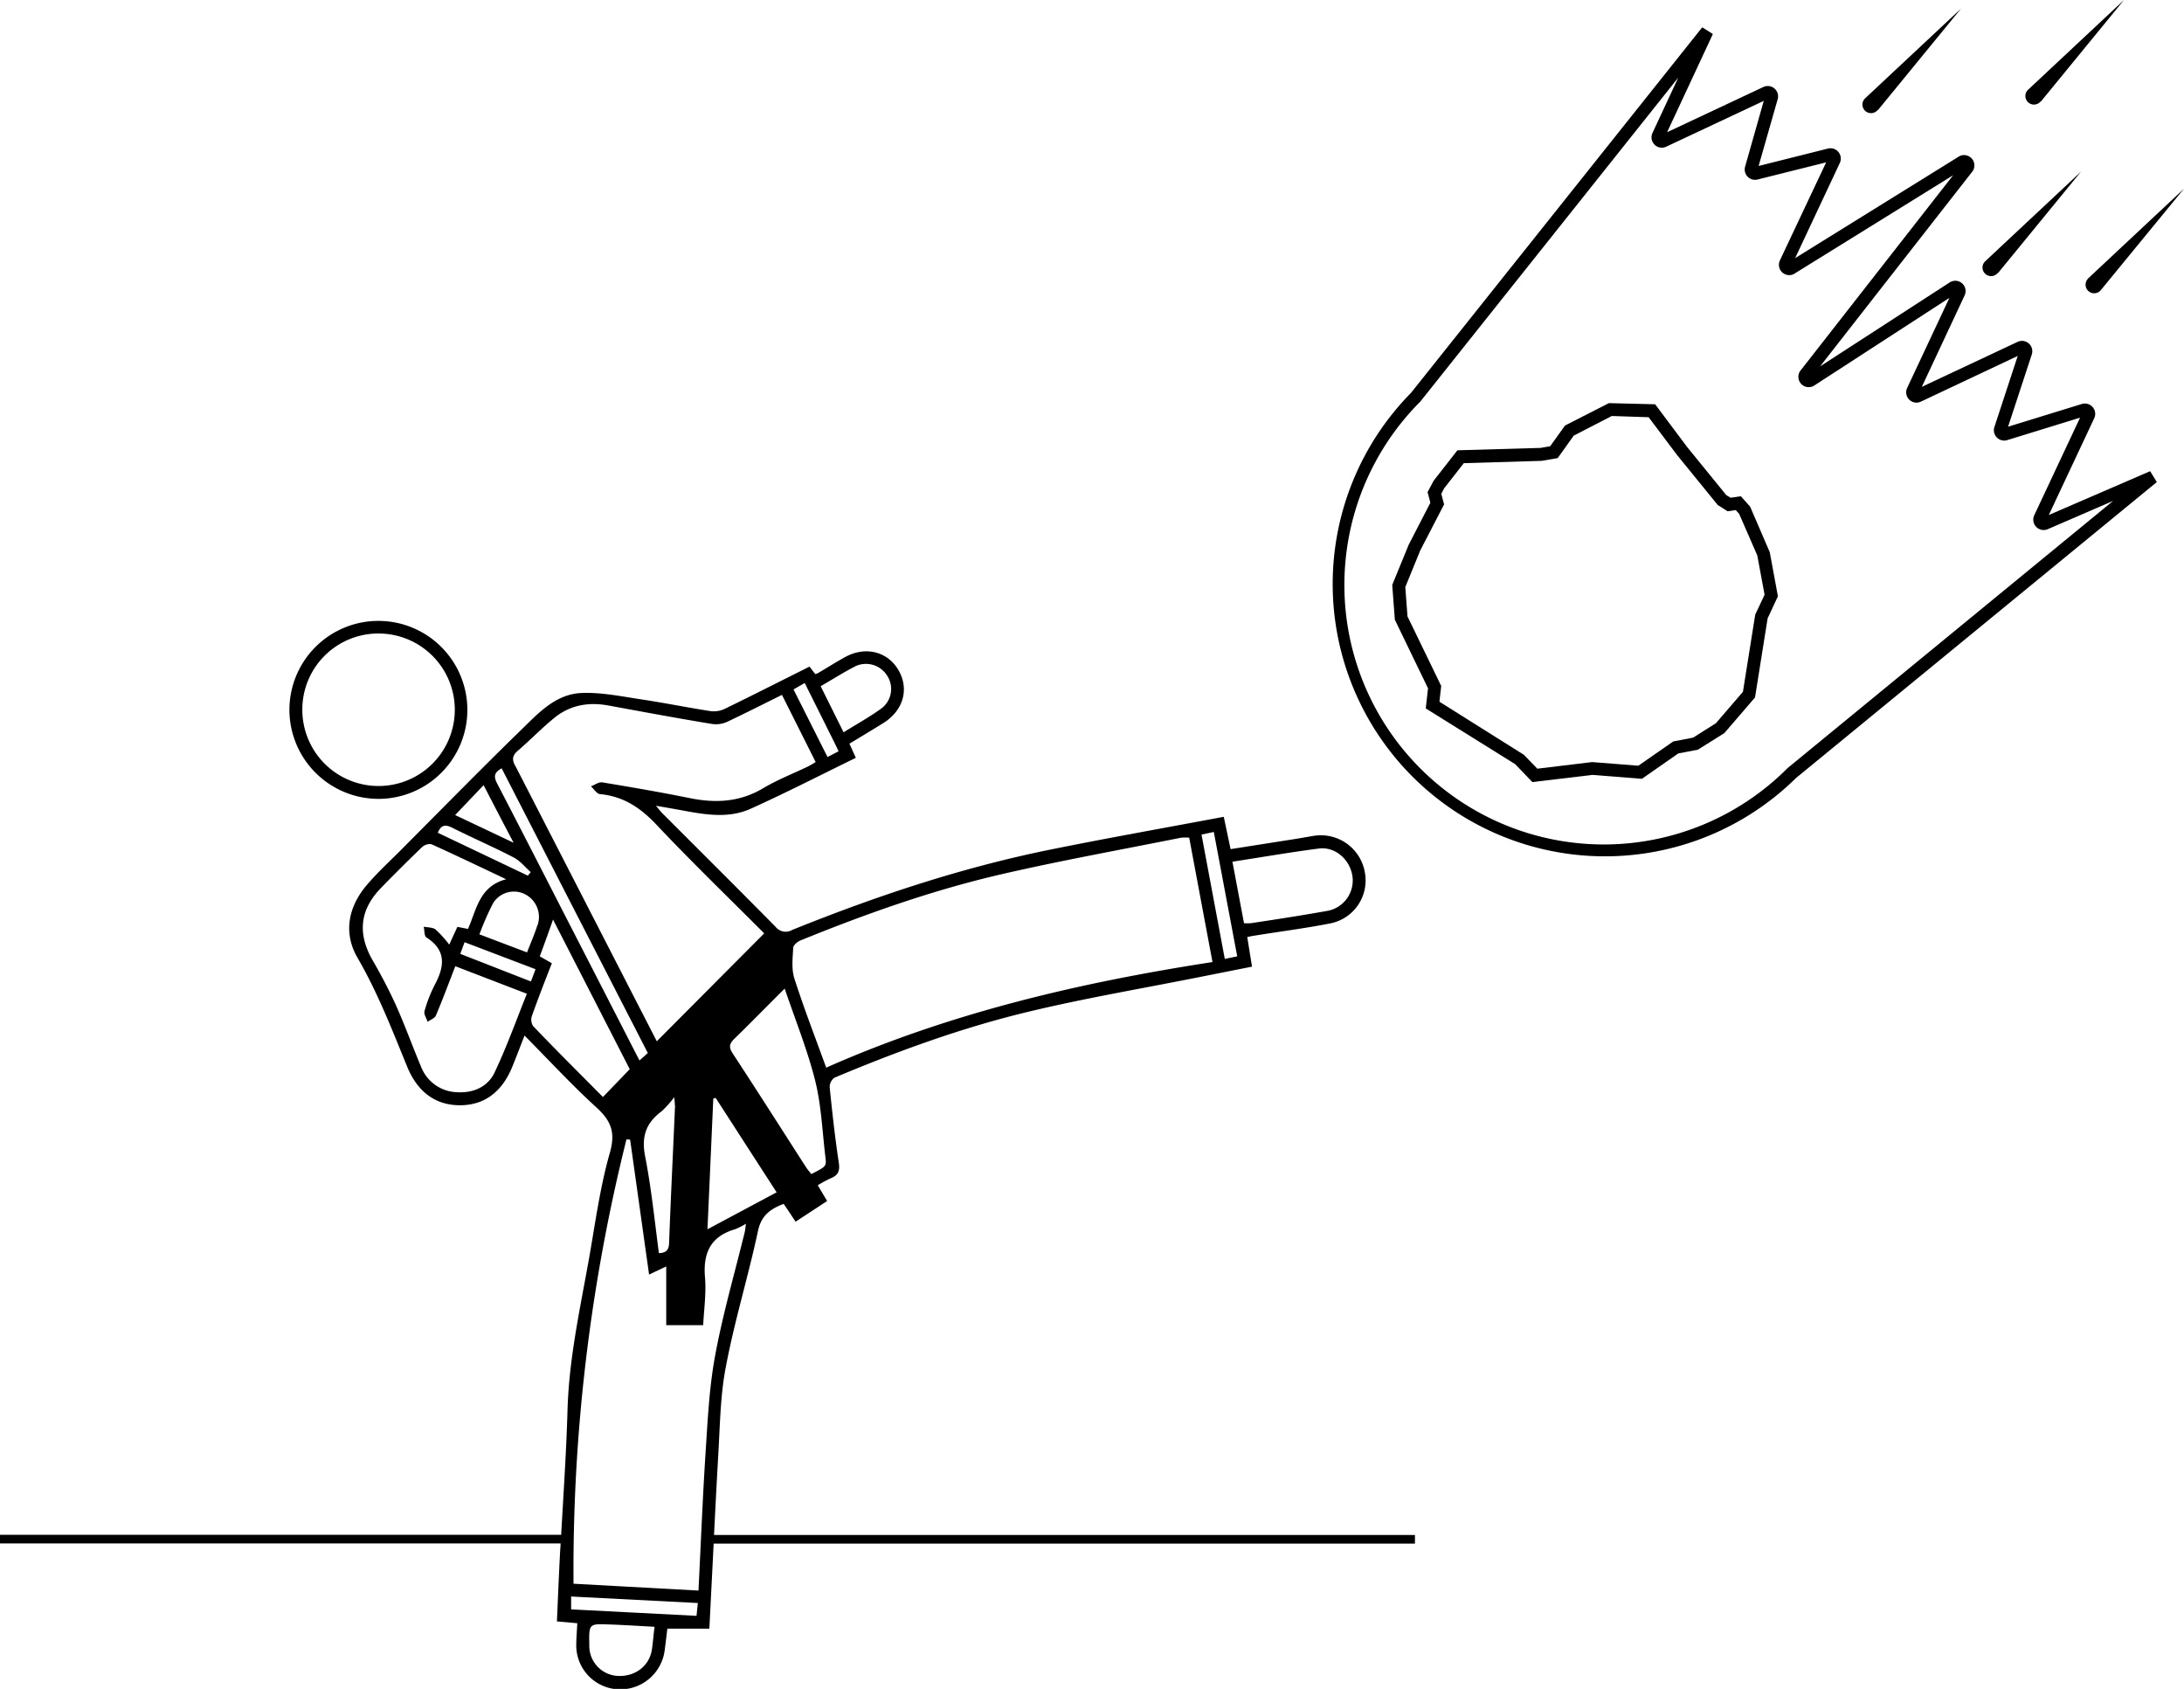<svg id="Livello_1" data-name="Livello 1" xmlns="http://www.w3.org/2000/svg" viewBox="0 0 509.36 393.81"><title>Tavola disegno 2</title><path d="M167.53,339c.4-6.81.47-13.72,1.77-20.37,2-10.61,5.22-21,7.47-31.56.79-3.73,2.94-5.18,6-6.35,1,1.43,1.85,2.77,2.78,4.15l7.36-4.82-2.19-3.67a26.9,26.9,0,0,1,3-1.62c1.75-.69,2.2-1.7,1.91-3.63-.88-5.84-1.53-11.72-2.13-17.6a2.74,2.74,0,0,1,1.1-2.23c14.66-6.16,29.61-11.62,45.07-15.34,13.41-3.23,27.05-5.52,40.59-8.23L292,225.4c-.4-2.47-.75-4.65-1.11-6.9.58-.12.9-.2,1.21-.25,6.09-1,12.2-1.76,18.24-2.95a10.21,10.21,0,0,0,8-11.74,10.42,10.42,0,0,0-12-8.65c-1.32.21-2.63.46-3.94.67L287,198c-.56-2.68-1.07-5.08-1.59-7.54-13.81,2.6-27.42,5-40.95,7.75-20.51,4.2-40.31,10.8-59.7,18.63a3,3,0,0,1-3.9-.75c-8.72-8.84-17.53-17.59-26.3-26.37-.48-.48-.88-1-1.58-1.84l4.39.77c5.92,1.06,11.94,2.52,17.71-.07,8.25-3.72,16.31-7.87,24.52-11.87l-1.49-3.3c2.68-1.63,5.32-3.2,7.92-4.82,4.63-2.9,6.06-7.86,3.56-12.25s-7.71-5.78-12.56-3.09c-2.11,1.17-4.15,2.46-6.23,3.69a4.41,4.41,0,0,1-.67.24l-1.33-1.74c-6.67,3.33-13.2,6.65-19.78,9.85a5.92,5.92,0,0,1-3.29.53c-5.42-.84-10.81-1.94-16.24-2.75-4.58-.69-9.22-1.66-13.8-1.48-6.28.23-10.4,5-14.55,9-9,8.76-17.82,17.76-26.7,26.68-3,3.07-6.29,6-9.06,9.3-4.22,5.06-5.3,11.07-2,16.76,4.71,8.12,8.06,16.78,11.58,25.39,2.26,5.52,6.25,9,12.32,9s10-3.53,12.23-9.05c.91-2.23,1.76-4.48,2.82-7.2,5.78,5.82,11,11.51,16.74,16.73,3.38,3.1,4.55,5.74,3.17,10.58-2.37,8.28-3.47,16.93-5,25.45-2.07,11.46-4.55,22.84-4.88,34.57-.28,9.7-.94,19.39-1.48,29.09H0v2H130.74c0,.7-.09,1.4-.12,2.11-.28,5.3-.49,10.6-.73,16.08l4.75.42c-.09,1.72-.22,3.29-.24,4.85a10.26,10.26,0,0,0,9.31,10.53,10.44,10.44,0,0,0,11.3-9c.23-1.71.43-3.43.63-5.12h9.8q.51-10,1-19.83H330v-2H166.53C166.85,351.51,167.17,345.26,167.53,339ZM165,286.64c.47-10.51.91-20.5,1.36-30.49l.56-.13c4.67,7.24,9.34,14.48,14.21,22Zm142.57-88.78c3.82-.5,7.28,2.55,7.85,6.45a7.2,7.2,0,0,1-5.76,8.07c-6,1.07-12,2-17.94,2.89a11.81,11.81,0,0,1-1.59,0c-.89-4.73-1.76-9.36-2.7-14.34C294.32,199.87,300.94,198.72,307.59,197.86ZM283.09,194c1.83,9.71,3.63,19.29,5.46,29l-2.9.6c-1.81-9.69-3.61-19.28-5.43-29ZM185,221c0-.6,1-1.42,1.67-1.7,15.34-6.25,30.94-11.77,47.08-15.49,13.82-3.18,27.8-5.69,41.72-8.48a10.55,10.55,0,0,1,1.88,0c1.79,9.55,3.57,19.07,5.43,29-31.09,4.8-61.27,11.86-90.09,24.62-2.58-7.12-5.2-13.85-7.4-20.72C184.56,226,184.86,223.44,185,221Zm-2,9.49c2.54,7.51,5.34,14.38,7.12,21.51,1.44,5.77,1.66,11.83,2.38,17.77.27,2.21.21,2.21-3.29,4-.37-.48-.81-1-1.15-1.49-5.71-8.87-11.36-17.78-17.15-26.6-1-1.53-.82-2.33.43-3.53C175.12,238.48,178.82,234.67,183,230.53Zm16.39-75.09a5.83,5.83,0,0,1,7.47,2.08,5.67,5.67,0,0,1-1.4,7.79c-2.7,1.94-5.62,3.56-8.72,5.49l-5.34-10.75C194.06,158.48,196.64,156.83,199.34,155.44Zm-11.71,3.86c2.46,4.94,4.79,9.6,7.11,14.27.25.5.48,1,.78,1.66L193,176.52c-2.65-5.25-5.23-10.39-7.93-15.76Zm-66.86,15.75c2.9-2.49,5.56-5.28,8.54-7.68,3.63-2.93,7.91-3.67,12.49-2.83,8.1,1.48,16.2,3,24.33,4.33a6.37,6.37,0,0,0,3.51-.56c4.21-2,8.34-4.09,12.68-6.24l7.86,15.66a20,20,0,0,1-1.72,1c-3.52,1.7-7.2,3.13-10.55,5.12-5.45,3.24-11.09,3.51-17.1,2.29-6.77-1.37-13.58-2.54-20.39-3.67-.81-.13-1.76.6-2.65.92.7.63,1.35,1.75,2.1,1.82,5.44.5,9.43,3.16,13.15,7.1,8.23,8.72,16.87,17.06,25.16,25.37l-25.05,25.16c-2.25-4.39-4.57-8.88-6.87-13.37q-13-25.32-26-50.61C119.4,177.31,119.35,176.27,120.77,175.05Zm36.62,82.7c-.46,10.71-1,21.41-1.39,32.12-.06,1.51-.57,2.33-2.38,2.37-1-7.56-1.76-15.17-3.22-22.62-.9-4.61.25-7.8,3.88-10.47a24.49,24.49,0,0,0,2.91-3.26A16.41,16.41,0,0,1,157.39,257.75ZM117,179.16c11.33,22.07,22.66,44.14,34.09,66.38l-1.95,1.74c-5.27-10.27-10.47-20.41-15.68-30.54-5.85-11.4-11.67-22.81-17.58-34.17C115.15,181.08,115.21,180.13,117,179.16Zm8.33,36.59c-.64,2.05-1.52,4-2.41,6.33l-11.11-4.21A66.2,66.2,0,0,1,115,210.6a5.71,5.71,0,0,1,7.47-2.07A5.94,5.94,0,0,1,125.37,215.75Zm-12.54-32.67c2.27,4.39,4.44,8.59,7,13.43l-13.64-6.46ZM105.45,193c4.74,2.38,9.62,4.49,14.33,6.93,1.53.79,2.7,2.27,4,3.44l-.68.81-21-10C102.85,192.37,103.83,192.18,105.45,193Zm9.9,57.08c-1.6,3.37-5,4.84-8.78,4.6a9.29,9.29,0,0,1-8.33-5.85c-2-4.73-3.74-9.61-5.84-14.31a118.19,118.19,0,0,0-5.5-10.6c-3.58-6.27-3-11.85,2.08-17q4.62-4.74,9.39-9.33a2.65,2.65,0,0,1,2.23-.74c5.67,2.55,11.28,5.25,17.45,8.17-6.27,1.65-6.87,7-8.9,11.58l-2.48-.47-1.9,4.13a26.45,26.45,0,0,0-3.19-3.53c-.68-.52-1.82-.45-2.76-.65.2.86.1,2.17.63,2.51,4.68,3,4.23,6.71,2,10.95A31.76,31.76,0,0,0,99,235.79c-.2.7.47,1.64.73,2.47.66-.48,1.66-.82,1.93-1.46,1.58-3.74,3-7.55,4.53-11.5l16.69,6.42C120.36,238,118.15,244.18,115.35,250.07Zm-8-27.66,1-2.72L124.9,226l-1.07,2.86Zm33.27,33.38c-5.48-5.53-11-11-16.31-16.57a2.77,2.77,0,0,1-.25-2.36c1.45-4.06,3-8.07,4.65-12.26L125.89,223c1-2.72,2-5.45,3.09-8.58l17.89,34.89ZM152,384.87c-.71,3.84-4.18,6.26-8.28,5.89a7,7,0,0,1-6.28-7.16c-.1-5-.1-5,4.71-4.81,3.39.12,6.78.34,10.51.54C152.38,381.41,152.28,383.16,152,384.87Zm10.49-8.09-29.29-1.51v-3l29.56,1.52C162.62,374.93,162.55,375.73,162.45,376.78Zm.45-5.89-29.18-1.6a413.87,413.87,0,0,1,12.35-103.63l.85.08,4.42,31.46,4-1.89V309H164c.17-3.58.74-7.41.42-11.16-.48-5.7,1.32-9.54,7-11.2a16.94,16.94,0,0,0,2.55-1.29c-.13.89-.17,1.5-.31,2.07-2.35,9.61-5.13,19.14-6.91,28.86-1.4,7.65-1.73,15.51-2.25,23.3C163.85,349.89,163.44,360.19,162.9,370.89Z"/><path d="M88.32,186.28A20.75,20.75,0,1,0,67.5,165.74,20.8,20.8,0,0,0,88.32,186.28Zm-.07-38.56a17.78,17.78,0,1,1-17.74,17.8A17.72,17.72,0,0,1,88.25,147.72Z"/><path d="M408.17,118.14,406,115.71l-2.39.35-1-.61-9.1-11.18-7.49-10L375.23,94,365,99.22l-3.46,4.83-2.23.39L339.9,105l-5.55,7.11-1.41,2.65.66,2.46L328.55,127l-3.85,9.39.61,8.11,7.74,16-.53,4.69,20.86,13,4,4.17,14-1.67,11.55.91,8.49-5.92,4.56-.87,6.18-3.87,7.15-8.31,2.94-18.44,2.4-5.15-1.9-10.28Zm1.19,25.18-2.87,18-6.3,7.32L394.87,172l-4.63.89-8.14,5.66-10.77-.85-12.79,1.54L355.4,176l-19.69-12.37.41-3.68-7.86-16.22-.51-6.84,3.49-8.55,5.56-10.73-.66-2.45.66-1.28,4.59-5.88,18.13-.54,3.77-.64,3.75-5.25L375.91,97l8.59.29,6.67,8.86,9.44,11.6,2.31,1.47,1.9-.28.79.88,4.23,9.69,1.7,9.17Z"/><path d="M477.83,120.09l10.59-22.56a2.39,2.39,0,0,0-.36-2.6,2.41,2.41,0,0,0-2.53-.73l-17.2,5.3,5.53-16.85a2.41,2.41,0,0,0-3.32-2.93L448.21,90.21l10-21.36a2.4,2.4,0,0,0-3.49-3L424.48,85.44,460,40l.1-.14A2.41,2.41,0,0,0,457,36.41L418.67,60.19,429.09,38a2.41,2.41,0,0,0-2.76-3.36L410.15,38.7l4.45-15.57a2.41,2.41,0,0,0-3.35-2.84L388.81,30.83,399.48,7.94,397,6.37,329.07,91.62a63.5,63.5,0,0,0,89.81,89.79l84.14-69-1.55-2.54Zm-60.91,59-.1.1a60.5,60.5,0,0,1-85.56-85.56l60.16-75.55L385.4,31a2.41,2.41,0,0,0,.48,2.73,2.38,2.38,0,0,0,2.73.47l22.74-10.68L407,38.86a2.41,2.41,0,0,0,2.9,3l16-4L415.11,60.73a2.41,2.41,0,0,0,3.2,3.2l37.21-23.07L419.87,86.47l-.1.15a2.41,2.41,0,0,0,3.37,3.27l31.51-20.44-9.85,21a2.4,2.4,0,0,0,3.2,3.2L470.58,83l-5.46,16.63a2.41,2.41,0,0,0,3,3l17-5.24-10.69,22.77a2.42,2.42,0,0,0,3.14,3.24l15.26-6.6Z"/><path d="M476,23.65,495.36,0,473,20.92a1.62,1.62,0,0,0-.18.19,2,2,0,0,0,3.1,2.54Z"/><path d="M438,25.65,457.36,2,435,22.92a1.62,1.62,0,0,0-.18.19,2,2,0,0,0,3.1,2.54Z"/><path d="M466,63.65,485.36,40,463,60.92a1.62,1.62,0,0,0-.18.19,2,2,0,0,0,3.1,2.54Z"/><path d="M486.86,65.11a2,2,0,0,0,3.1,2.54L509.36,44,487,64.92A1.62,1.62,0,0,0,486.86,65.11Z"/></svg>